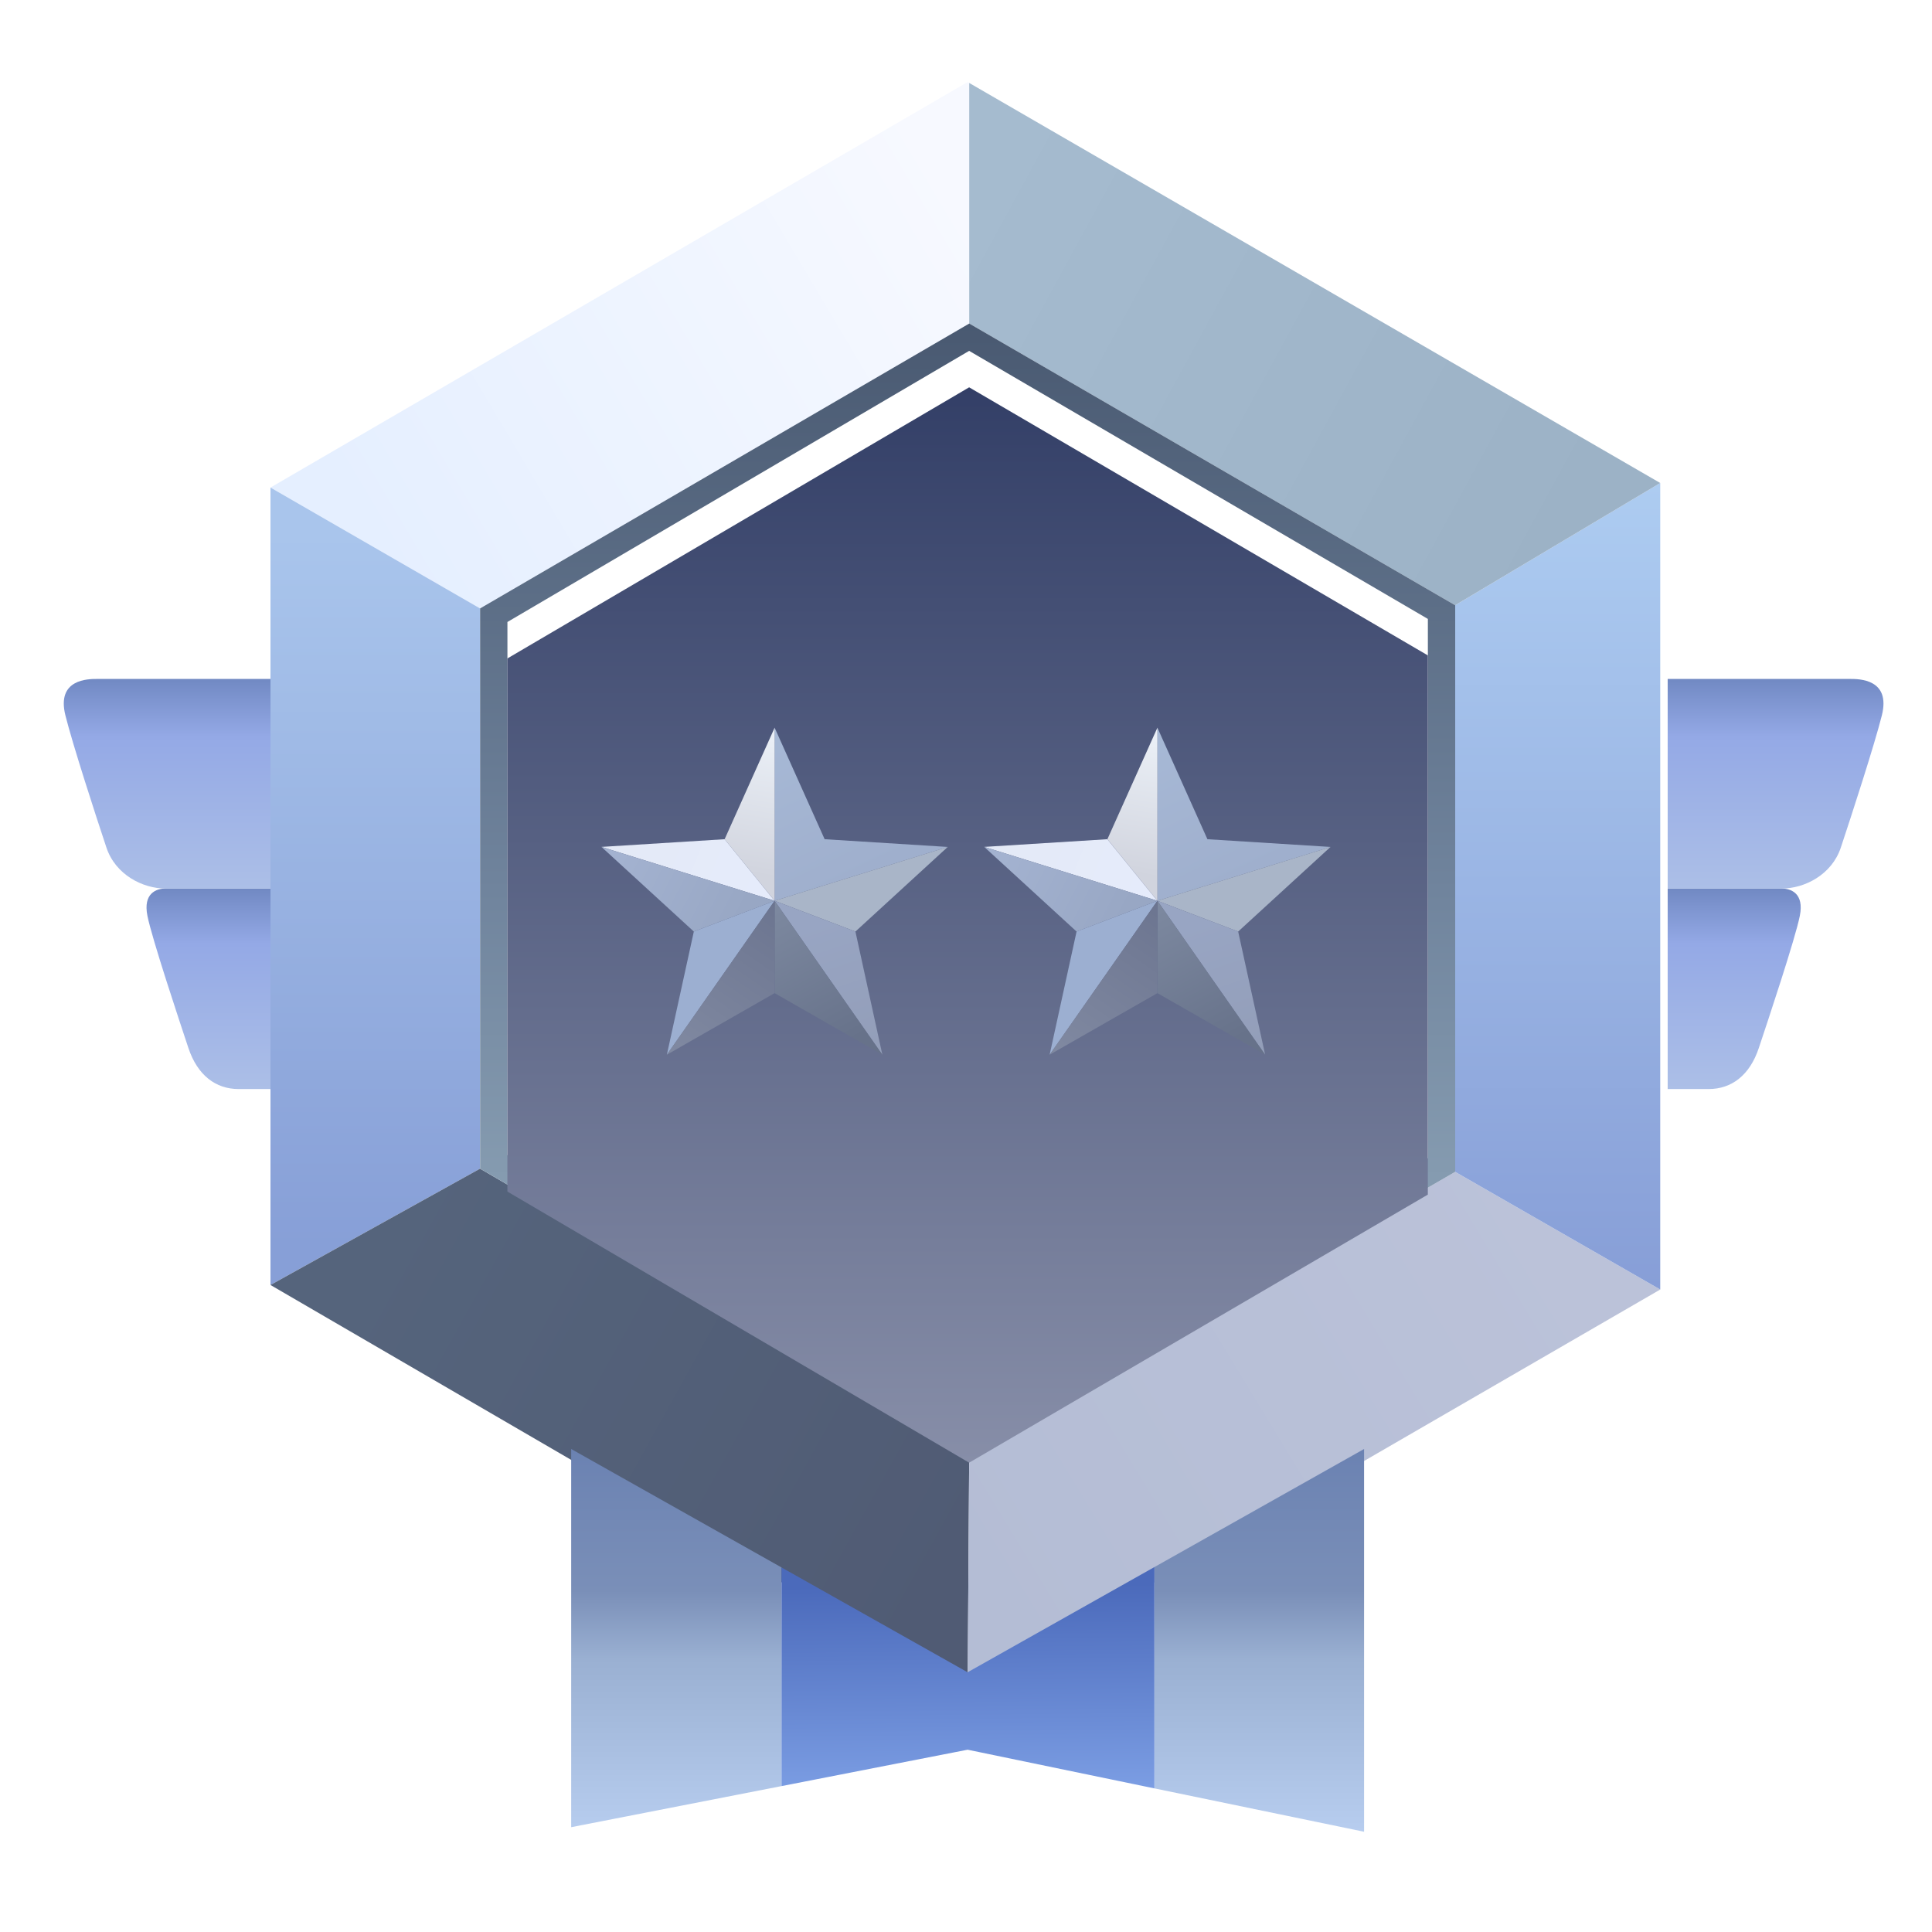 <svg width="48" height="48" viewBox="0 0 48 48" fill="none" xmlns="http://www.w3.org/2000/svg">
<g filter="url(#filter0_ii_1351_14761)">
<path d="M5.701 27.057H6.72V22.075H3.889C3.663 22.075 3.323 22.189 3.437 22.755C3.55 23.321 4.229 25.358 4.455 26.038L4.455 26.038C4.682 26.717 5.135 27.057 5.701 27.057Z" fill="url(#paint0_linear_1351_14761)"/>
</g>
<g filter="url(#filter1_ii_1351_14761)">
<path d="M42.226 27.057H41.207V22.075H44.037C44.264 22.075 44.603 22.189 44.49 22.755C44.377 23.321 43.698 25.358 43.471 26.038L43.471 26.038C43.245 26.717 42.792 27.057 42.226 27.057Z" fill="url(#paint1_linear_1351_14761)"/>
</g>
<g filter="url(#filter2_ii_1351_14761)">
<path d="M6.719 22.076H3.889C3.323 22.076 2.644 21.736 2.418 21.057C2.153 20.264 1.58 18.498 1.399 17.774C1.172 16.868 1.965 16.868 2.191 16.868H6.719V22.076Z" fill="url(#paint2_linear_1351_14761)"/>
</g>
<g filter="url(#filter3_ii_1351_14761)">
<path d="M41.207 22.076H44.038C44.604 22.076 45.283 21.736 45.509 21.057C45.773 20.264 46.347 18.498 46.528 17.774C46.755 16.868 45.962 16.868 45.736 16.868H41.207V22.076Z" fill="url(#paint3_linear_1351_14761)"/>
</g>
<path d="M6.72 12.113L24.041 2.038L24.08 2.061V8.038L11.927 15.116L6.72 12.113Z" fill="url(#paint4_linear_1351_14761)"/>
<path d="M6.72 31.925V12.113L11.927 15.116V29.035L6.72 31.925Z" fill="url(#paint5_linear_1351_14761)"/>
<path d="M24.041 42L6.72 31.925L11.927 29.035L24.08 36.113L24.041 42Z" fill="url(#paint6_linear_1351_14761)"/>
<path d="M41.248 32.038L24.04 42L24.08 36.113L36.153 29.114L41.248 32.038Z" fill="url(#paint7_linear_1351_14761)"/>
<path d="M41.248 12V32.038L36.153 29.114V15.037L41.248 12Z" fill="url(#paint8_linear_1351_14761)"/>
<path d="M24.08 8.038L36.153 15.037L41.248 12L24.08 2.061V8.038Z" fill="url(#paint9_linear_1351_14761)"/>
<path fill-rule="evenodd" clip-rule="evenodd" d="M11.928 29.035L24.081 36.113L36.154 29.114V15.037L24.081 8.038L11.928 15.116V29.035ZM12.607 28.698L24.078 35.434L35.475 28.774V15.377L24.078 8.717L12.607 15.453V28.698Z" fill="url(#paint10_linear_1351_14761)"/>
<g filter="url(#filter4_i_1351_14761)">
<path fill-rule="evenodd" clip-rule="evenodd" d="M12.606 28.698L24.078 35.434L35.474 28.774V15.377L24.078 8.717L12.606 15.453V28.698Z" fill="url(#paint11_linear_1351_14761)"/>
</g>
<g filter="url(#filter5_d_1351_14761)">
<path d="M20.488 20.659L19.245 17.887V22.189L23.547 20.851L20.488 20.659Z" fill="url(#paint12_linear_1351_14761)"/>
<path d="M21.253 22.953L23.547 20.85L19.245 22.189L21.253 22.953Z" fill="#A9B5C8"/>
<path d="M19.246 17.887L18.003 20.659L19.246 22.189V17.887Z" fill="url(#paint13_linear_1351_14761)"/>
<path d="M18.003 20.659L14.943 20.85L19.245 22.189L18.003 20.659Z" fill="url(#paint14_linear_1351_14761)"/>
<path d="M14.943 20.85L17.238 22.953L19.245 22.189L14.943 20.85Z" fill="url(#paint15_linear_1351_14761)"/>
<path d="M21.922 26.013L21.253 22.953L19.245 22.189L21.922 26.013Z" fill="url(#paint16_linear_1351_14761)"/>
<path d="M19.245 24.483L21.922 26.013L19.245 22.189V24.483Z" fill="url(#paint17_linear_1351_14761)"/>
<path d="M17.238 22.953L16.568 26.013L19.245 22.189L17.238 22.953Z" fill="#9CAFD1"/>
<path d="M16.568 26.013L19.245 24.483V22.189L16.568 26.013Z" fill="url(#paint18_linear_1351_14761)"/>
</g>
<g filter="url(#filter6_d_1351_14761)">
<path d="M29.998 20.659L28.755 17.887V22.189L33.057 20.851L29.998 20.659Z" fill="url(#paint19_linear_1351_14761)"/>
<path d="M30.762 22.953L33.057 20.85L28.755 22.189L30.762 22.953Z" fill="#A9B5C8"/>
<path d="M28.756 17.887L27.513 20.659L28.756 22.189V17.887Z" fill="url(#paint20_linear_1351_14761)"/>
<path d="M27.512 20.659L24.453 20.85L28.755 22.189L27.512 20.659Z" fill="url(#paint21_linear_1351_14761)"/>
<path d="M24.453 20.85L26.747 22.953L28.755 22.189L24.453 20.85Z" fill="url(#paint22_linear_1351_14761)"/>
<path d="M31.432 26.013L30.762 22.953L28.755 22.189L31.432 26.013Z" fill="url(#paint23_linear_1351_14761)"/>
<path d="M28.755 24.483L31.432 26.013L28.755 22.189V24.483Z" fill="url(#paint24_linear_1351_14761)"/>
<path d="M26.747 22.953L26.078 26.013L28.755 22.189L26.747 22.953Z" fill="#9CAFD1"/>
<path d="M26.078 26.013L28.755 24.483V22.189L26.078 26.013Z" fill="url(#paint25_linear_1351_14761)"/>
</g>
<g filter="url(#filter7_i_1351_14761)">
<path d="M33.89 45.849V36.34L28.682 39.273V44.772L33.89 45.849Z" fill="url(#paint26_linear_1351_14761)"/>
<path d="M14.191 36.34V45.736L19.417 44.715V39.283L14.191 36.34Z" fill="url(#paint27_linear_1351_14761)"/>
</g>
<g filter="url(#filter8_i_1351_14761)">
<path d="M24.04 41.887L19.417 39.283V44.715L24.04 43.811L28.681 44.772V39.273L24.04 41.887Z" fill="url(#paint28_linear_1351_14761)"/>
</g>
<defs>
<filter id="filter0_ii_1351_14761" x="3.414" y="21.849" width="3.532" height="5.434" filterUnits="userSpaceOnUse" color-interpolation-filters="sRGB">
<feFlood flood-opacity="0" result="BackgroundImageFix"/>
<feBlend mode="normal" in="SourceGraphic" in2="BackgroundImageFix" result="shape"/>
<feColorMatrix in="SourceAlpha" type="matrix" values="0 0 0 0 0 0 0 0 0 0 0 0 0 0 0 0 0 0 127 0" result="hardAlpha"/>
<feOffset dy="0.226"/>
<feGaussianBlur stdDeviation="0.113"/>
<feComposite in2="hardAlpha" operator="arithmetic" k2="-1" k3="1"/>
<feColorMatrix type="matrix" values="0 0 0 0 0.808 0 0 0 0 0.846 0 0 0 0 0.946 0 0 0 1 0"/>
<feBlend mode="normal" in2="shape" result="effect1_innerShadow_1351_14761"/>
<feColorMatrix in="SourceAlpha" type="matrix" values="0 0 0 0 0 0 0 0 0 0 0 0 0 0 0 0 0 0 127 0" result="hardAlpha"/>
<feOffset dx="0.226" dy="-0.226"/>
<feGaussianBlur stdDeviation="0.113"/>
<feComposite in2="hardAlpha" operator="arithmetic" k2="-1" k3="1"/>
<feColorMatrix type="matrix" values="0 0 0 0 0.333 0 0 0 0 0.373 0 0 0 0 0.537 0 0 0 0.6 0"/>
<feBlend mode="normal" in2="effect1_innerShadow_1351_14761" result="effect2_innerShadow_1351_14761"/>
</filter>
<filter id="filter1_ii_1351_14761" x="41.207" y="21.849" width="3.532" height="5.434" filterUnits="userSpaceOnUse" color-interpolation-filters="sRGB">
<feFlood flood-opacity="0" result="BackgroundImageFix"/>
<feBlend mode="normal" in="SourceGraphic" in2="BackgroundImageFix" result="shape"/>
<feColorMatrix in="SourceAlpha" type="matrix" values="0 0 0 0 0 0 0 0 0 0 0 0 0 0 0 0 0 0 127 0" result="hardAlpha"/>
<feOffset dy="0.226"/>
<feGaussianBlur stdDeviation="0.113"/>
<feComposite in2="hardAlpha" operator="arithmetic" k2="-1" k3="1"/>
<feColorMatrix type="matrix" values="0 0 0 0 0.808 0 0 0 0 0.846 0 0 0 0 0.946 0 0 0 1 0"/>
<feBlend mode="normal" in2="shape" result="effect1_innerShadow_1351_14761"/>
<feColorMatrix in="SourceAlpha" type="matrix" values="0 0 0 0 0 0 0 0 0 0 0 0 0 0 0 0 0 0 127 0" result="hardAlpha"/>
<feOffset dx="0.226" dy="-0.226"/>
<feGaussianBlur stdDeviation="0.113"/>
<feComposite in2="hardAlpha" operator="arithmetic" k2="-1" k3="1"/>
<feColorMatrix type="matrix" values="0 0 0 0 0.333 0 0 0 0 0.373 0 0 0 0 0.537 0 0 0 0.6 0"/>
<feBlend mode="normal" in2="effect1_innerShadow_1351_14761" result="effect2_innerShadow_1351_14761"/>
</filter>
<filter id="filter2_ii_1351_14761" x="1.358" y="16.642" width="5.588" height="5.66" filterUnits="userSpaceOnUse" color-interpolation-filters="sRGB">
<feFlood flood-opacity="0" result="BackgroundImageFix"/>
<feBlend mode="normal" in="SourceGraphic" in2="BackgroundImageFix" result="shape"/>
<feColorMatrix in="SourceAlpha" type="matrix" values="0 0 0 0 0 0 0 0 0 0 0 0 0 0 0 0 0 0 127 0" result="hardAlpha"/>
<feOffset dy="0.226"/>
<feGaussianBlur stdDeviation="0.113"/>
<feComposite in2="hardAlpha" operator="arithmetic" k2="-1" k3="1"/>
<feColorMatrix type="matrix" values="0 0 0 0 0.808 0 0 0 0 0.846 0 0 0 0 0.946 0 0 0 1 0"/>
<feBlend mode="normal" in2="shape" result="effect1_innerShadow_1351_14761"/>
<feColorMatrix in="SourceAlpha" type="matrix" values="0 0 0 0 0 0 0 0 0 0 0 0 0 0 0 0 0 0 127 0" result="hardAlpha"/>
<feOffset dx="0.226" dy="-0.226"/>
<feGaussianBlur stdDeviation="0.113"/>
<feComposite in2="hardAlpha" operator="arithmetic" k2="-1" k3="1"/>
<feColorMatrix type="matrix" values="0 0 0 0 0.333 0 0 0 0 0.373 0 0 0 0 0.537 0 0 0 0.6 0"/>
<feBlend mode="normal" in2="effect1_innerShadow_1351_14761" result="effect2_innerShadow_1351_14761"/>
</filter>
<filter id="filter3_ii_1351_14761" x="41.207" y="16.642" width="5.588" height="5.66" filterUnits="userSpaceOnUse" color-interpolation-filters="sRGB">
<feFlood flood-opacity="0" result="BackgroundImageFix"/>
<feBlend mode="normal" in="SourceGraphic" in2="BackgroundImageFix" result="shape"/>
<feColorMatrix in="SourceAlpha" type="matrix" values="0 0 0 0 0 0 0 0 0 0 0 0 0 0 0 0 0 0 127 0" result="hardAlpha"/>
<feOffset dy="0.226"/>
<feGaussianBlur stdDeviation="0.113"/>
<feComposite in2="hardAlpha" operator="arithmetic" k2="-1" k3="1"/>
<feColorMatrix type="matrix" values="0 0 0 0 0.808 0 0 0 0 0.846 0 0 0 0 0.946 0 0 0 1 0"/>
<feBlend mode="normal" in2="shape" result="effect1_innerShadow_1351_14761"/>
<feColorMatrix in="SourceAlpha" type="matrix" values="0 0 0 0 0 0 0 0 0 0 0 0 0 0 0 0 0 0 127 0" result="hardAlpha"/>
<feOffset dx="0.226" dy="-0.226"/>
<feGaussianBlur stdDeviation="0.113"/>
<feComposite in2="hardAlpha" operator="arithmetic" k2="-1" k3="1"/>
<feColorMatrix type="matrix" values="0 0 0 0 0.333 0 0 0 0 0.373 0 0 0 0 0.537 0 0 0 0.6 0"/>
<feBlend mode="normal" in2="effect1_innerShadow_1351_14761" result="effect2_innerShadow_1351_14761"/>
</filter>
<filter id="filter4_i_1351_14761" x="12.606" y="8.717" width="22.868" height="27.623" filterUnits="userSpaceOnUse" color-interpolation-filters="sRGB">
<feFlood flood-opacity="0" result="BackgroundImageFix"/>
<feBlend mode="normal" in="SourceGraphic" in2="BackgroundImageFix" result="shape"/>
<feColorMatrix in="SourceAlpha" type="matrix" values="0 0 0 0 0 0 0 0 0 0 0 0 0 0 0 0 0 0 127 0" result="hardAlpha"/>
<feOffset dy="0.906"/>
<feGaussianBlur stdDeviation="1.358"/>
<feComposite in2="hardAlpha" operator="arithmetic" k2="-1" k3="1"/>
<feColorMatrix type="matrix" values="0 0 0 0 0 0 0 0 0 0 0 0 0 0 0 0 0 0 0.14 0"/>
<feBlend mode="normal" in2="shape" result="effect1_innerShadow_1351_14761"/>
</filter>
<filter id="filter5_d_1351_14761" x="14.752" y="17.887" width="8.986" height="8.508" filterUnits="userSpaceOnUse" color-interpolation-filters="sRGB">
<feFlood flood-opacity="0" result="BackgroundImageFix"/>
<feColorMatrix in="SourceAlpha" type="matrix" values="0 0 0 0 0 0 0 0 0 0 0 0 0 0 0 0 0 0 127 0" result="hardAlpha"/>
<feOffset dy="0.191"/>
<feGaussianBlur stdDeviation="0.096"/>
<feComposite in2="hardAlpha" operator="out"/>
<feColorMatrix type="matrix" values="0 0 0 0 0.251 0 0 0 0 0.294 0 0 0 0 0.404 0 0 0 1 0"/>
<feBlend mode="normal" in2="BackgroundImageFix" result="effect1_dropShadow_1351_14761"/>
<feBlend mode="normal" in="SourceGraphic" in2="effect1_dropShadow_1351_14761" result="shape"/>
</filter>
<filter id="filter6_d_1351_14761" x="24.262" y="17.887" width="8.986" height="8.508" filterUnits="userSpaceOnUse" color-interpolation-filters="sRGB">
<feFlood flood-opacity="0" result="BackgroundImageFix"/>
<feColorMatrix in="SourceAlpha" type="matrix" values="0 0 0 0 0 0 0 0 0 0 0 0 0 0 0 0 0 0 127 0" result="hardAlpha"/>
<feOffset dy="0.191"/>
<feGaussianBlur stdDeviation="0.096"/>
<feComposite in2="hardAlpha" operator="out"/>
<feColorMatrix type="matrix" values="0 0 0 0 0.251 0 0 0 0 0.294 0 0 0 0 0.404 0 0 0 1 0"/>
<feBlend mode="normal" in2="BackgroundImageFix" result="effect1_dropShadow_1351_14761"/>
<feBlend mode="normal" in="SourceGraphic" in2="effect1_dropShadow_1351_14761" result="shape"/>
</filter>
<filter id="filter7_i_1351_14761" x="14.191" y="36.34" width="19.698" height="9.51" filterUnits="userSpaceOnUse" color-interpolation-filters="sRGB">
<feFlood flood-opacity="0" result="BackgroundImageFix"/>
<feBlend mode="normal" in="SourceGraphic" in2="BackgroundImageFix" result="shape"/>
<feColorMatrix in="SourceAlpha" type="matrix" values="0 0 0 0 0 0 0 0 0 0 0 0 0 0 0 0 0 0 127 0" result="hardAlpha"/>
<feOffset dy="-0.34"/>
<feComposite in2="hardAlpha" operator="arithmetic" k2="-1" k3="1"/>
<feColorMatrix type="matrix" values="0 0 0 0 0.51 0 0 0 0 0.608 0 0 0 0 0.769 0 0 0 1 0"/>
<feBlend mode="normal" in2="shape" result="effect1_innerShadow_1351_14761"/>
</filter>
<filter id="filter8_i_1351_14761" x="19.417" y="39.273" width="9.265" height="5.499" filterUnits="userSpaceOnUse" color-interpolation-filters="sRGB">
<feFlood flood-opacity="0" result="BackgroundImageFix"/>
<feBlend mode="normal" in="SourceGraphic" in2="BackgroundImageFix" result="shape"/>
<feColorMatrix in="SourceAlpha" type="matrix" values="0 0 0 0 0 0 0 0 0 0 0 0 0 0 0 0 0 0 127 0" result="hardAlpha"/>
<feOffset dy="-0.34"/>
<feComposite in2="hardAlpha" operator="arithmetic" k2="-1" k3="1"/>
<feColorMatrix type="matrix" values="0 0 0 0 0.329 0 0 0 0 0.463 0 0 0 0 0.733 0 0 0 1 0"/>
<feBlend mode="normal" in2="shape" result="effect1_innerShadow_1351_14761"/>
</filter>
<linearGradient id="paint0_linear_1351_14761" x1="5.067" y1="22.075" x2="5.067" y2="27.057" gradientUnits="userSpaceOnUse">
<stop stop-color="#7189C3"/>
<stop offset="0.276" stop-color="#94A9E6"/>
<stop offset="1" stop-color="#ACBFE7"/>
</linearGradient>
<linearGradient id="paint1_linear_1351_14761" x1="42.86" y1="22.075" x2="42.86" y2="27.057" gradientUnits="userSpaceOnUse">
<stop stop-color="#7189C3"/>
<stop offset="0.276" stop-color="#94A9E6"/>
<stop offset="1" stop-color="#ACBFE7"/>
</linearGradient>
<linearGradient id="paint2_linear_1351_14761" x1="4.039" y1="16.868" x2="4.039" y2="22.076" gradientUnits="userSpaceOnUse">
<stop stop-color="#7189C3"/>
<stop offset="0.276" stop-color="#94A9E6"/>
<stop offset="1" stop-color="#ACBFE7"/>
</linearGradient>
<linearGradient id="paint3_linear_1351_14761" x1="43.888" y1="16.868" x2="43.888" y2="22.076" gradientUnits="userSpaceOnUse">
<stop stop-color="#7189C3"/>
<stop offset="0.276" stop-color="#94A9E6"/>
<stop offset="1" stop-color="#ACBFE7"/>
</linearGradient>
<linearGradient id="paint4_linear_1351_14761" x1="24" y1="5.208" x2="9.51" y2="13.812" gradientUnits="userSpaceOnUse">
<stop stop-color="#F7F9FF"/>
<stop offset="1" stop-color="#E5EFFF"/>
</linearGradient>
<linearGradient id="paint5_linear_1351_14761" x1="9.324" y1="13.245" x2="9.324" y2="31.019" gradientUnits="userSpaceOnUse">
<stop stop-color="#A9C5EC"/>
<stop offset="1" stop-color="#879FD7"/>
</linearGradient>
<linearGradient id="paint6_linear_1351_14761" x1="9.51" y1="30.68" x2="24" y2="38.717" gradientUnits="userSpaceOnUse">
<stop stop-color="#55647C"/>
<stop offset="1" stop-color="#505B74"/>
</linearGradient>
<linearGradient id="paint7_linear_1351_14761" x1="38.717" y1="30.566" x2="24" y2="39.51" gradientUnits="userSpaceOnUse">
<stop stop-color="#BBC2D9"/>
<stop offset="1" stop-color="#B4BDD5"/>
</linearGradient>
<linearGradient id="paint8_linear_1351_14761" x1="38.7" y1="12" x2="38.7" y2="32.038" gradientUnits="userSpaceOnUse">
<stop stop-color="#ADCCF1"/>
<stop offset="1" stop-color="#879ED7"/>
</linearGradient>
<linearGradient id="paint9_linear_1351_14761" x1="24" y1="5.208" x2="38.943" y2="13.359" gradientUnits="userSpaceOnUse">
<stop stop-color="#A5BBCF"/>
<stop offset="1" stop-color="#9CB2C6"/>
</linearGradient>
<linearGradient id="paint10_linear_1351_14761" x1="24.041" y1="8.038" x2="24.041" y2="36.113" gradientUnits="userSpaceOnUse">
<stop stop-color="#495971"/>
<stop offset="0.502" stop-color="#70849D"/>
<stop offset="1" stop-color="#99B1C2"/>
</linearGradient>
<linearGradient id="paint11_linear_1351_14761" x1="24.04" y1="8.717" x2="24.04" y2="35.434" gradientUnits="userSpaceOnUse">
<stop stop-color="#333F67"/>
<stop offset="1" stop-color="#878EA8"/>
</linearGradient>
<linearGradient id="paint12_linear_1351_14761" x1="19.211" y1="17.887" x2="21.027" y2="21.711" gradientUnits="userSpaceOnUse">
<stop stop-color="#A7B9D6"/>
<stop offset="1" stop-color="#9FAFCD"/>
</linearGradient>
<linearGradient id="paint13_linear_1351_14761" x1="19.212" y1="18.174" x2="18.638" y2="21.52" gradientUnits="userSpaceOnUse">
<stop stop-color="#EAEFF6"/>
<stop offset="1" stop-color="#D1D4DE"/>
</linearGradient>
<linearGradient id="paint14_linear_1351_14761" x1="15.674" y1="20.086" x2="19.211" y2="21.52" gradientUnits="userSpaceOnUse">
<stop stop-color="#E4EAF7"/>
<stop offset="1" stop-color="#E5EBFB"/>
</linearGradient>
<linearGradient id="paint15_linear_1351_14761" x1="15.483" y1="20.946" x2="18.447" y2="22.476" gradientUnits="userSpaceOnUse">
<stop stop-color="#A3B2D0"/>
<stop offset="1" stop-color="#98A7C4"/>
</linearGradient>
<linearGradient id="paint16_linear_1351_14761" x1="20.549" y1="22.667" x2="21.601" y2="25.821" gradientUnits="userSpaceOnUse">
<stop stop-color="#98A5C3"/>
<stop offset="1" stop-color="#939EB9"/>
</linearGradient>
<linearGradient id="paint17_linear_1351_14761" x1="19.211" y1="22.284" x2="21.027" y2="25.726" gradientUnits="userSpaceOnUse">
<stop stop-color="#7D89A0"/>
<stop offset="1" stop-color="#67728A"/>
</linearGradient>
<linearGradient id="paint18_linear_1351_14761" x1="19.498" y1="22.38" x2="16.917" y2="26.108" gradientUnits="userSpaceOnUse">
<stop stop-color="#6C7590"/>
<stop offset="1" stop-color="#8089A1"/>
</linearGradient>
<linearGradient id="paint19_linear_1351_14761" x1="28.721" y1="17.887" x2="30.537" y2="21.711" gradientUnits="userSpaceOnUse">
<stop stop-color="#A7B9D6"/>
<stop offset="1" stop-color="#9FAFCD"/>
</linearGradient>
<linearGradient id="paint20_linear_1351_14761" x1="28.721" y1="18.174" x2="28.148" y2="21.52" gradientUnits="userSpaceOnUse">
<stop stop-color="#EAEFF6"/>
<stop offset="1" stop-color="#D1D4DE"/>
</linearGradient>
<linearGradient id="paint21_linear_1351_14761" x1="25.184" y1="20.086" x2="28.721" y2="21.52" gradientUnits="userSpaceOnUse">
<stop stop-color="#E4EAF7"/>
<stop offset="1" stop-color="#E5EBFB"/>
</linearGradient>
<linearGradient id="paint22_linear_1351_14761" x1="24.993" y1="20.946" x2="27.956" y2="22.476" gradientUnits="userSpaceOnUse">
<stop stop-color="#A3B2D0"/>
<stop offset="1" stop-color="#98A7C4"/>
</linearGradient>
<linearGradient id="paint23_linear_1351_14761" x1="30.059" y1="22.667" x2="31.111" y2="25.821" gradientUnits="userSpaceOnUse">
<stop stop-color="#98A5C3"/>
<stop offset="1" stop-color="#939EB9"/>
</linearGradient>
<linearGradient id="paint24_linear_1351_14761" x1="28.721" y1="22.284" x2="30.537" y2="25.726" gradientUnits="userSpaceOnUse">
<stop stop-color="#7D89A0"/>
<stop offset="1" stop-color="#67728A"/>
</linearGradient>
<linearGradient id="paint25_linear_1351_14761" x1="29.008" y1="22.38" x2="26.427" y2="26.108" gradientUnits="userSpaceOnUse">
<stop stop-color="#6C7590"/>
<stop offset="1" stop-color="#8089A1"/>
</linearGradient>
<linearGradient id="paint26_linear_1351_14761" x1="24.041" y1="36.34" x2="24.041" y2="45.849" gradientUnits="userSpaceOnUse">
<stop stop-color="#6B82B2"/>
<stop offset="0.371" stop-color="#7A8FB8"/>
<stop offset="0.55" stop-color="#9AB0D2"/>
<stop offset="1" stop-color="#B7CDEF"/>
</linearGradient>
<linearGradient id="paint27_linear_1351_14761" x1="24.041" y1="36.34" x2="24.041" y2="45.849" gradientUnits="userSpaceOnUse">
<stop stop-color="#6B82B2"/>
<stop offset="0.371" stop-color="#7A8FB8"/>
<stop offset="0.55" stop-color="#9AB0D2"/>
<stop offset="1" stop-color="#B7CDEF"/>
</linearGradient>
<linearGradient id="paint28_linear_1351_14761" x1="24" y1="39.736" x2="24.049" y2="44.772" gradientUnits="userSpaceOnUse">
<stop stop-color="#4B6ABB"/>
<stop offset="1" stop-color="#7B9DE3"/>
</linearGradient>
</defs>
</svg>
